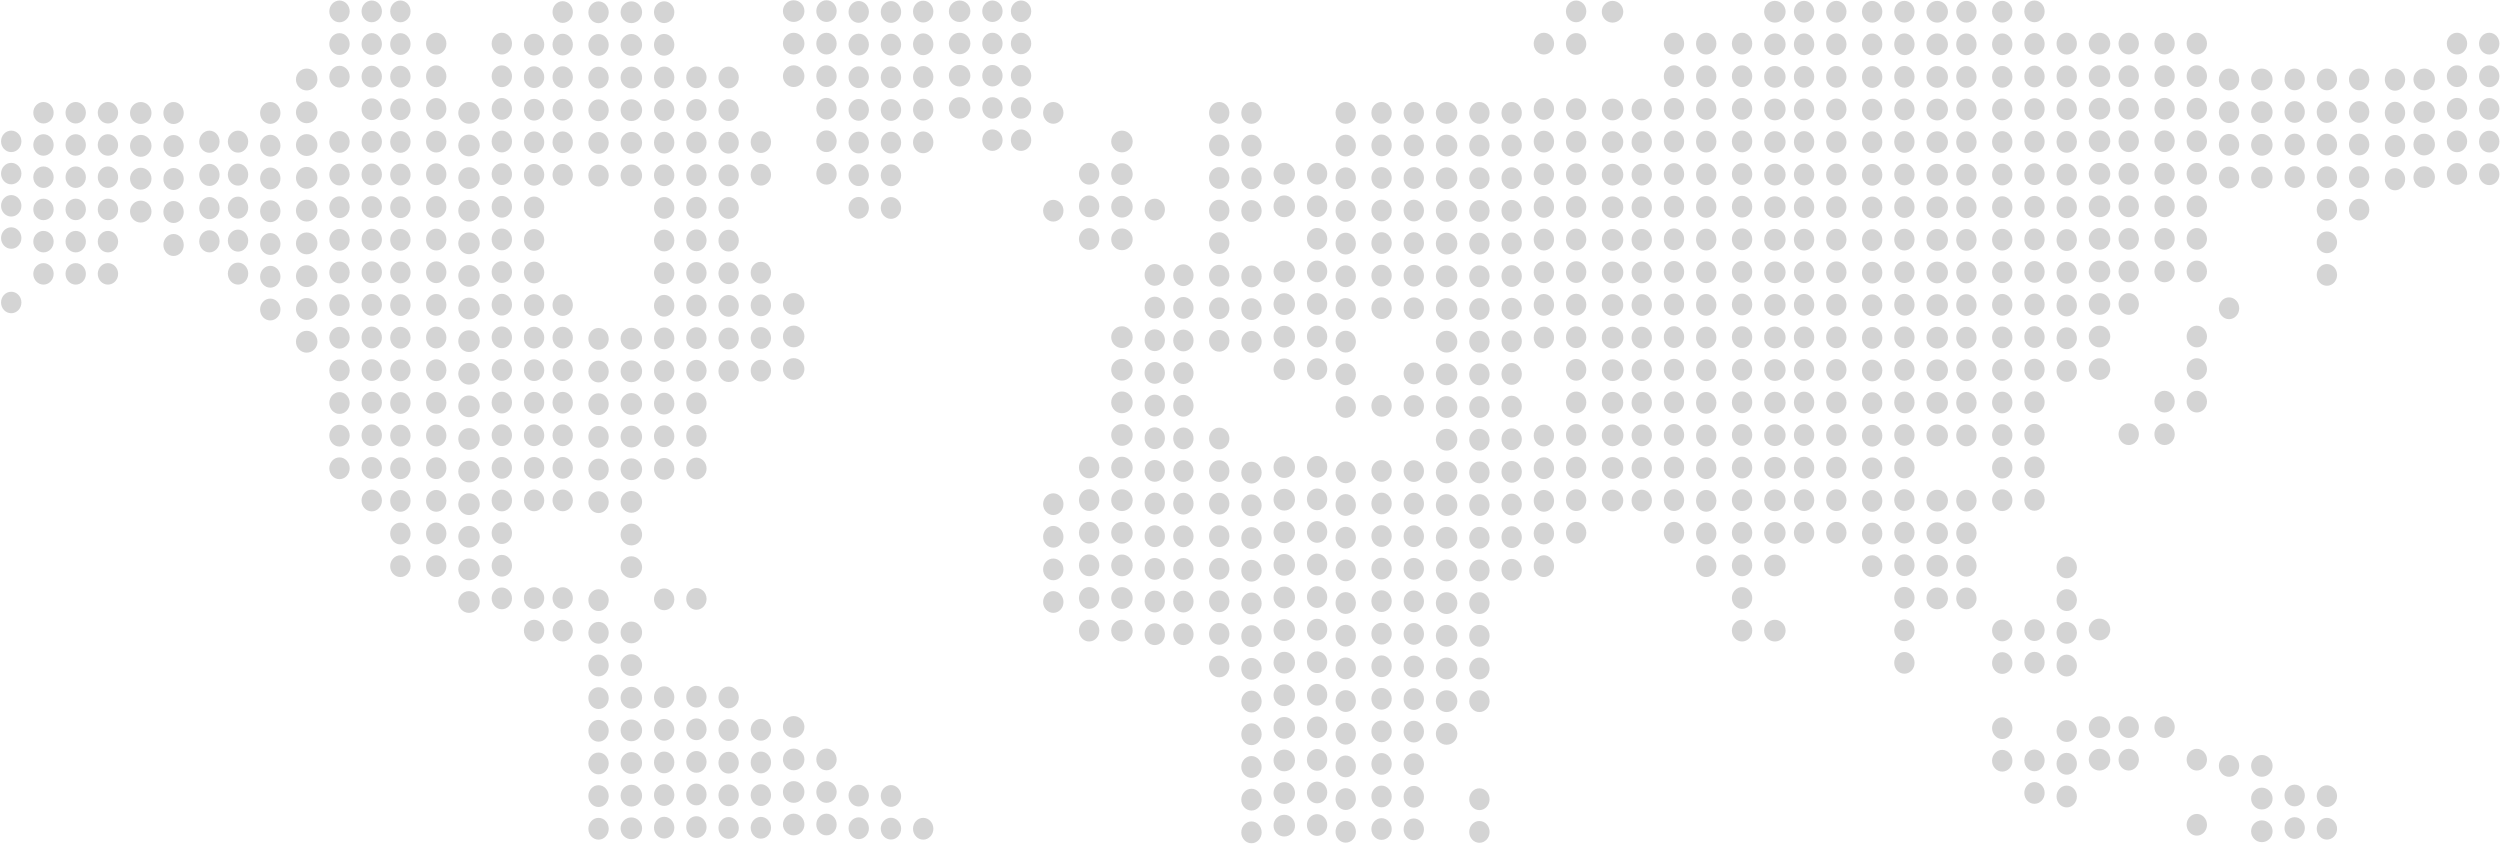 <svg width="693" height="234" viewBox="0 0 693 234" xmlns="http://www.w3.org/2000/svg"><title>World_Map_Oh_Dots</title><g transform="translate(0 -36)" fill="#777" fill-rule="evenodd" opacity=".319"><ellipse cx="3.113" cy="75.186" rx="2.821" ry="2.978"/><ellipse cx="3.113" cy="84.119" rx="2.821" ry="2.978"/><ellipse cx="3.113" cy="93.052" rx="2.821" ry="2.978"/><ellipse cx="3.113" cy="101.985" rx="2.821" ry="2.978"/><ellipse cx="3.113" cy="119.85" rx="2.821" ry="2.978"/><ellipse cx="12.05" cy="67.254" rx="2.821" ry="2.978"/><ellipse cx="12.05" cy="76.186" rx="2.821" ry="2.978"/><ellipse cx="12.05" cy="85.119" rx="2.821" ry="2.978"/><ellipse cx="12.05" cy="94.052" rx="2.821" ry="2.978"/><ellipse cx="12.05" cy="102.985" rx="2.821" ry="2.978"/><ellipse cx="12.05" cy="111.918" rx="2.821" ry="2.978"/><ellipse cx="20.986" cy="67.254" rx="2.821" ry="2.978"/><ellipse cx="20.986" cy="76.186" rx="2.821" ry="2.978"/><ellipse cx="20.986" cy="85.119" rx="2.821" ry="2.978"/><ellipse cx="20.986" cy="94.052" rx="2.821" ry="2.978"/><ellipse cx="20.986" cy="102.985" rx="2.821" ry="2.978"/><ellipse cx="20.986" cy="111.918" rx="2.821" ry="2.978"/><ellipse cx="29.922" cy="67.254" rx="2.821" ry="2.978"/><ellipse cx="29.922" cy="76.186" rx="2.821" ry="2.978"/><ellipse cx="29.922" cy="85.119" rx="2.821" ry="2.978"/><ellipse cx="29.922" cy="94.052" rx="2.821" ry="2.978"/><ellipse cx="29.922" cy="102.985" rx="2.821" ry="2.978"/><ellipse cx="29.922" cy="111.918" rx="2.821" ry="2.978"/><ellipse cx="39.017" cy="67.319" rx="2.978" ry="3.037"/><ellipse cx="39.017" cy="76.43" rx="2.978" ry="3.037"/><ellipse cx="39.017" cy="85.541" rx="2.978" ry="3.037"/><ellipse cx="39.017" cy="94.653" rx="2.978" ry="3.037"/><ellipse cx="48.111" cy="67.331" rx="2.821" ry="3.049"/><ellipse cx="48.111" cy="76.476" rx="2.821" ry="3.049"/><ellipse cx="48.111" cy="85.622" rx="2.821" ry="3.049"/><ellipse cx="48.111" cy="94.768" rx="2.821" ry="3.049"/><ellipse cx="48.111" cy="103.913" rx="2.821" ry="3.049"/><ellipse cx="58.047" cy="75.283" rx="2.821" ry="3.068"/><ellipse cx="58.047" cy="84.486" rx="2.821" ry="3.068"/><ellipse cx="58.047" cy="93.69" rx="2.821" ry="3.068"/><ellipse cx="58.047" cy="102.894" rx="2.821" ry="3.068"/><ellipse cx="65.984" cy="75.262" rx="2.821" ry="3.049"/><ellipse cx="65.984" cy="84.408" rx="2.821" ry="3.049"/><ellipse cx="65.984" cy="93.553" rx="2.821" ry="3.049"/><ellipse cx="65.984" cy="102.699" rx="2.821" ry="3.049"/><ellipse cx="65.984" cy="111.844" rx="2.821" ry="3.049"/><ellipse cx="74.92" cy="67.308" rx="2.821" ry="3.027"/><ellipse cx="74.92" cy="76.389" rx="2.821" ry="3.027"/><ellipse cx="74.92" cy="85.471" rx="2.821" ry="3.027"/><ellipse cx="74.92" cy="94.553" rx="2.821" ry="3.027"/><ellipse cx="74.92" cy="103.635" rx="2.821" ry="3.027"/><ellipse cx="74.92" cy="112.716" rx="2.821" ry="3.027"/><ellipse cx="74.92" cy="121.798" rx="2.821" ry="3.027"/><ellipse cx="85.015" cy="58.039" rx="2.978" ry="3.029"/><ellipse cx="85.015" cy="67.125" rx="2.978" ry="3.029"/><ellipse cx="85.015" cy="76.211" rx="2.978" ry="3.029"/><ellipse cx="85.015" cy="85.297" rx="2.978" ry="3.029"/><ellipse cx="85.015" cy="94.383" rx="2.978" ry="3.029"/><ellipse cx="85.015" cy="103.47" rx="2.978" ry="3.029"/><ellipse cx="85.015" cy="112.556" rx="2.978" ry="3.029"/><ellipse cx="85.015" cy="121.642" rx="2.978" ry="3.029"/><ellipse cx="85.015" cy="130.728" rx="2.978" ry="3.029"/><ellipse cx="94.109" cy="39.161" rx="2.821" ry="3.015"/><ellipse cx="94.109" cy="48.208" rx="2.821" ry="3.015"/><ellipse cx="94.109" cy="57.254" rx="2.821" ry="3.015"/><ellipse cx="94.109" cy="75.346" rx="2.821" ry="3.015"/><ellipse cx="94.109" cy="84.392" rx="2.821" ry="3.015"/><ellipse cx="94.109" cy="93.438" rx="2.821" ry="3.015"/><ellipse cx="94.109" cy="102.485" rx="2.821" ry="3.015"/><ellipse cx="94.109" cy="111.531" rx="2.821" ry="3.015"/><ellipse cx="94.109" cy="120.577" rx="2.821" ry="3.015"/><ellipse cx="94.109" cy="129.623" rx="2.821" ry="3.015"/><ellipse cx="94.109" cy="138.669" rx="2.821" ry="3.015"/><ellipse cx="94.109" cy="147.716" rx="2.821" ry="3.015"/><ellipse cx="94.109" cy="156.762" rx="2.821" ry="3.015"/><ellipse cx="94.109" cy="165.808" rx="2.821" ry="3.015"/><ellipse cx="103.045" cy="39.159" rx="2.821" ry="3.013"/><ellipse cx="103.045" cy="48.198" rx="2.821" ry="3.013"/><ellipse cx="103.045" cy="57.237" rx="2.821" ry="3.013"/><ellipse cx="103.045" cy="66.276" rx="2.821" ry="3.013"/><ellipse cx="103.045" cy="75.314" rx="2.821" ry="3.013"/><ellipse cx="103.045" cy="84.353" rx="2.821" ry="3.013"/><ellipse cx="103.045" cy="93.392" rx="2.821" ry="3.013"/><ellipse cx="103.045" cy="102.431" rx="2.821" ry="3.013"/><ellipse cx="103.045" cy="111.47" rx="2.821" ry="3.013"/><ellipse cx="103.045" cy="120.509" rx="2.821" ry="3.013"/><ellipse cx="103.045" cy="129.548" rx="2.821" ry="3.013"/><ellipse cx="103.045" cy="138.587" rx="2.821" ry="3.013"/><ellipse cx="103.045" cy="147.626" rx="2.821" ry="3.013"/><ellipse cx="103.045" cy="156.665" rx="2.821" ry="3.013"/><ellipse cx="103.045" cy="165.704" rx="2.821" ry="3.013"/><ellipse cx="103.045" cy="174.742" rx="2.821" ry="3.013"/><ellipse cx="110.981" cy="39.161" rx="2.821" ry="3.015"/><ellipse cx="110.981" cy="48.207" rx="2.821" ry="3.015"/><ellipse cx="110.981" cy="57.253" rx="2.821" ry="3.015"/><ellipse cx="110.981" cy="66.299" rx="2.821" ry="3.015"/><ellipse cx="110.981" cy="75.345" rx="2.821" ry="3.015"/><ellipse cx="110.981" cy="84.391" rx="2.821" ry="3.015"/><ellipse cx="110.981" cy="93.437" rx="2.821" ry="3.015"/><ellipse cx="110.981" cy="102.483" rx="2.821" ry="3.015"/><ellipse cx="110.981" cy="111.528" rx="2.821" ry="3.015"/><ellipse cx="110.981" cy="120.574" rx="2.821" ry="3.015"/><ellipse cx="110.981" cy="129.62" rx="2.821" ry="3.015"/><ellipse cx="110.981" cy="138.666" rx="2.821" ry="3.015"/><ellipse cx="110.981" cy="147.712" rx="2.821" ry="3.015"/><ellipse cx="110.981" cy="156.758" rx="2.821" ry="3.015"/><ellipse cx="110.981" cy="165.804" rx="2.821" ry="3.015"/><ellipse cx="110.981" cy="174.85" rx="2.821" ry="3.015"/><ellipse cx="110.981" cy="183.896" rx="2.821" ry="3.015"/><ellipse cx="110.981" cy="192.941" rx="2.821" ry="3.015"/><ellipse cx="120.918" cy="48.096" rx="2.821" ry="3.018"/><ellipse cx="120.918" cy="57.148" rx="2.821" ry="3.018"/><ellipse cx="120.918" cy="66.201" rx="2.821" ry="3.018"/><ellipse cx="120.918" cy="75.254" rx="2.821" ry="3.018"/><ellipse cx="120.918" cy="84.306" rx="2.821" ry="3.018"/><ellipse cx="120.918" cy="93.359" rx="2.821" ry="3.018"/><ellipse cx="120.918" cy="102.412" rx="2.821" ry="3.018"/><ellipse cx="120.918" cy="111.465" rx="2.821" ry="3.018"/><ellipse cx="120.918" cy="120.517" rx="2.821" ry="3.018"/><ellipse cx="120.918" cy="129.57" rx="2.821" ry="3.018"/><ellipse cx="120.918" cy="138.623" rx="2.821" ry="3.018"/><ellipse cx="120.918" cy="147.676" rx="2.821" ry="3.018"/><ellipse cx="120.918" cy="156.729" rx="2.821" ry="3.018"/><ellipse cx="120.918" cy="165.781" rx="2.821" ry="3.018"/><ellipse cx="120.918" cy="174.834" rx="2.821" ry="3.018"/><ellipse cx="120.918" cy="183.887" rx="2.821" ry="3.018"/><ellipse cx="120.918" cy="192.939" rx="2.821" ry="3.018"/><ellipse cx="130.013" cy="67.292" rx="2.978" ry="3.013"/><ellipse cx="130.013" cy="76.331" rx="2.978" ry="3.013"/><ellipse cx="130.013" cy="85.37" rx="2.978" ry="3.013"/><ellipse cx="130.013" cy="94.409" rx="2.978" ry="3.013"/><ellipse cx="130.013" cy="103.448" rx="2.978" ry="3.013"/><ellipse cx="130.013" cy="112.487" rx="2.978" ry="3.013"/><ellipse cx="130.013" cy="121.526" rx="2.978" ry="3.013"/><ellipse cx="130.013" cy="130.565" rx="2.978" ry="3.013"/><ellipse cx="130.013" cy="139.603" rx="2.978" ry="3.013"/><ellipse cx="130.013" cy="148.642" rx="2.978" ry="3.013"/><ellipse cx="130.013" cy="157.682" rx="2.978" ry="3.013"/><ellipse cx="130.013" cy="166.72" rx="2.978" ry="3.013"/><ellipse cx="130.013" cy="175.759" rx="2.978" ry="3.013"/><ellipse cx="130.013" cy="184.798" rx="2.978" ry="3.013"/><ellipse cx="130.013" cy="193.837" rx="2.978" ry="3.013"/><ellipse cx="130.013" cy="202.876" rx="2.978" ry="3.013"/><ellipse cx="139.106" cy="48.093" rx="2.821" ry="3.015"/><ellipse cx="139.106" cy="57.139" rx="2.821" ry="3.015"/><ellipse cx="139.106" cy="66.185" rx="2.821" ry="3.015"/><ellipse cx="139.106" cy="75.231" rx="2.821" ry="3.015"/><ellipse cx="139.106" cy="84.277" rx="2.821" ry="3.015"/><ellipse cx="139.106" cy="93.323" rx="2.821" ry="3.015"/><ellipse cx="139.106" cy="102.369" rx="2.821" ry="3.015"/><ellipse cx="139.106" cy="111.415" rx="2.821" ry="3.015"/><ellipse cx="139.106" cy="120.46" rx="2.821" ry="3.015"/><ellipse cx="139.106" cy="129.506" rx="2.821" ry="3.015"/><ellipse cx="139.106" cy="138.552" rx="2.821" ry="3.015"/><ellipse cx="139.106" cy="147.598" rx="2.821" ry="3.015"/><ellipse cx="139.106" cy="156.644" rx="2.821" ry="3.015"/><ellipse cx="139.106" cy="165.69" rx="2.821" ry="3.015"/><ellipse cx="139.106" cy="174.736" rx="2.821" ry="3.015"/><ellipse cx="139.106" cy="183.782" rx="2.821" ry="3.015"/><ellipse cx="139.106" cy="192.828" rx="2.821" ry="3.015"/><ellipse cx="139.106" cy="201.874" rx="2.821" ry="3.015"/><ellipse cx="148.043" cy="48.365" rx="2.821" ry="3.008"/><ellipse cx="148.043" cy="57.389" rx="2.821" ry="3.008"/><ellipse cx="148.043" cy="66.414" rx="2.821" ry="3.008"/><ellipse cx="148.043" cy="75.439" rx="2.821" ry="3.008"/><ellipse cx="148.043" cy="84.464" rx="2.821" ry="3.008"/><ellipse cx="148.043" cy="93.489" rx="2.821" ry="3.008"/><ellipse cx="148.043" cy="102.514" rx="2.821" ry="3.008"/><ellipse cx="148.043" cy="111.539" rx="2.821" ry="3.008"/><ellipse cx="148.043" cy="120.564" rx="2.821" ry="3.008"/><ellipse cx="148.043" cy="129.589" rx="2.821" ry="3.008"/><ellipse cx="148.043" cy="138.613" rx="2.821" ry="3.008"/><ellipse cx="148.043" cy="147.639" rx="2.821" ry="3.008"/><ellipse cx="148.043" cy="156.664" rx="2.821" ry="3.008"/><ellipse cx="148.043" cy="165.688" rx="2.821" ry="3.008"/><ellipse cx="148.043" cy="174.713" rx="2.821" ry="3.008"/><ellipse cx="148.043" cy="201.788" rx="2.821" ry="3.008"/><ellipse cx="148.043" cy="210.813" rx="2.821" ry="3.008"/><ellipse cx="155.979" cy="39.339" rx="2.821" ry="3.008"/><ellipse cx="155.979" cy="48.365" rx="2.821" ry="3.008"/><ellipse cx="155.979" cy="57.389" rx="2.821" ry="3.008"/><ellipse cx="155.979" cy="66.414" rx="2.821" ry="3.008"/><ellipse cx="155.979" cy="75.439" rx="2.821" ry="3.008"/><ellipse cx="155.979" cy="84.464" rx="2.821" ry="3.008"/><ellipse cx="155.979" cy="120.564" rx="2.821" ry="3.008"/><ellipse cx="155.979" cy="129.589" rx="2.821" ry="3.008"/><ellipse cx="155.979" cy="138.613" rx="2.821" ry="3.008"/><ellipse cx="155.979" cy="147.639" rx="2.821" ry="3.008"/><ellipse cx="155.979" cy="156.664" rx="2.821" ry="3.008"/><ellipse cx="155.979" cy="165.688" rx="2.821" ry="3.008"/><ellipse cx="155.979" cy="174.713" rx="2.821" ry="3.008"/><ellipse cx="155.979" cy="201.788" rx="2.821" ry="3.008"/><ellipse cx="155.979" cy="210.813" rx="2.821" ry="3.008"/><ellipse cx="165.915" cy="39.406" rx="2.821" ry="3.018"/><ellipse cx="165.915" cy="48.459" rx="2.821" ry="3.018"/><ellipse cx="165.915" cy="57.512" rx="2.821" ry="3.018"/><ellipse cx="165.915" cy="66.565" rx="2.821" ry="3.018"/><ellipse cx="165.915" cy="75.618" rx="2.821" ry="3.018"/><ellipse cx="165.915" cy="84.671" rx="2.821" ry="3.018"/><ellipse cx="165.915" cy="129.937" rx="2.821" ry="3.018"/><ellipse cx="165.915" cy="138.989" rx="2.821" ry="3.018"/><ellipse cx="165.915" cy="148.043" rx="2.821" ry="3.018"/><ellipse cx="165.915" cy="157.096" rx="2.821" ry="3.018"/><ellipse cx="165.915" cy="166.149" rx="2.821" ry="3.018"/><ellipse cx="165.915" cy="175.202" rx="2.821" ry="3.018"/><ellipse cx="165.915" cy="202.361" rx="2.821" ry="3.018"/><ellipse cx="165.915" cy="211.414" rx="2.821" ry="3.018"/><ellipse cx="165.915" cy="220.467" rx="2.821" ry="3.018"/><ellipse cx="165.915" cy="229.52" rx="2.821" ry="3.018"/><ellipse cx="165.915" cy="238.573" rx="2.821" ry="3.018"/><ellipse cx="165.915" cy="247.626" rx="2.821" ry="3.018"/><ellipse cx="165.915" cy="256.679" rx="2.821" ry="3.018"/><ellipse cx="165.915" cy="265.732" rx="2.821" ry="3.018"/><ellipse cx="175.01" cy="39.395" rx="2.978" ry="3.016"/><ellipse cx="175.01" cy="48.444" rx="2.978" ry="3.016"/><ellipse cx="175.01" cy="57.492" rx="2.978" ry="3.016"/><ellipse cx="175.01" cy="66.54" rx="2.978" ry="3.016"/><ellipse cx="175.01" cy="75.589" rx="2.978" ry="3.016"/><ellipse cx="175.01" cy="84.637" rx="2.978" ry="3.016"/><ellipse cx="175.01" cy="129.879" rx="2.978" ry="3.016"/><ellipse cx="175.01" cy="138.928" rx="2.978" ry="3.016"/><ellipse cx="175.01" cy="147.976" rx="2.978" ry="3.016"/><ellipse cx="175.01" cy="157.025" rx="2.978" ry="3.016"/><ellipse cx="175.01" cy="166.073" rx="2.978" ry="3.016"/><ellipse cx="175.01" cy="175.121" rx="2.978" ry="3.016"/><ellipse cx="175.01" cy="184.17" rx="2.978" ry="3.016"/><ellipse cx="175.01" cy="193.218" rx="2.978" ry="3.016"/><ellipse cx="175.01" cy="211.315" rx="2.978" ry="3.016"/><ellipse cx="175.01" cy="220.364" rx="2.978" ry="3.016"/><ellipse cx="175.01" cy="229.412" rx="2.978" ry="3.016"/><ellipse cx="175.01" cy="238.461" rx="2.978" ry="3.016"/><ellipse cx="175.01" cy="247.509" rx="2.978" ry="3.016"/><ellipse cx="175.01" cy="256.557" rx="2.978" ry="3.016"/><ellipse cx="175.01" cy="265.606" rx="2.978" ry="3.016"/><ellipse cx="184.104" cy="39.38" rx="2.821" ry="3.014"/><ellipse cx="184.104" cy="48.422" rx="2.821" ry="3.014"/><ellipse cx="184.104" cy="57.464" rx="2.821" ry="3.014"/><ellipse cx="184.104" cy="66.506" rx="2.821" ry="3.014"/><ellipse cx="184.104" cy="75.548" rx="2.821" ry="3.014"/><ellipse cx="184.104" cy="84.589" rx="2.821" ry="3.014"/><ellipse cx="184.104" cy="93.632" rx="2.821" ry="3.014"/><ellipse cx="184.104" cy="102.674" rx="2.821" ry="3.014"/><ellipse cx="184.104" cy="111.716" rx="2.821" ry="3.014"/><ellipse cx="184.104" cy="120.757" rx="2.821" ry="3.014"/><ellipse cx="184.104" cy="129.799" rx="2.821" ry="3.014"/><ellipse cx="184.104" cy="138.841" rx="2.821" ry="3.014"/><ellipse cx="184.104" cy="147.883" rx="2.821" ry="3.014"/><ellipse cx="184.104" cy="156.926" rx="2.821" ry="3.014"/><ellipse cx="184.104" cy="165.967" rx="2.821" ry="3.014"/><ellipse cx="184.104" cy="202.135" rx="2.821" ry="3.014"/><ellipse cx="184.104" cy="229.261" rx="2.821" ry="3.014"/><ellipse cx="184.104" cy="238.303" rx="2.821" ry="3.014"/><ellipse cx="184.104" cy="247.345" rx="2.821" ry="3.014"/><ellipse cx="184.104" cy="256.387" rx="2.821" ry="3.014"/><ellipse cx="184.104" cy="265.429" rx="2.821" ry="3.014"/><ellipse cx="193.04" cy="57.438" rx="2.821" ry="3.012"/><ellipse cx="193.04" cy="66.474" rx="2.821" ry="3.012"/><ellipse cx="193.04" cy="75.51" rx="2.821" ry="3.012"/><ellipse cx="193.04" cy="84.546" rx="2.821" ry="3.012"/><ellipse cx="193.04" cy="93.582" rx="2.821" ry="3.012"/><ellipse cx="193.04" cy="102.619" rx="2.821" ry="3.012"/><ellipse cx="193.04" cy="111.655" rx="2.821" ry="3.012"/><ellipse cx="193.04" cy="120.691" rx="2.821" ry="3.012"/><ellipse cx="193.04" cy="129.727" rx="2.821" ry="3.012"/><ellipse cx="193.04" cy="138.763" rx="2.821" ry="3.012"/><ellipse cx="193.04" cy="147.799" rx="2.821" ry="3.012"/><ellipse cx="193.04" cy="156.835" rx="2.821" ry="3.012"/><ellipse cx="193.04" cy="165.871" rx="2.821" ry="3.012"/><ellipse cx="193.04" cy="202.016" rx="2.821" ry="3.012"/><ellipse cx="193.04" cy="229.124" rx="2.821" ry="3.012"/><ellipse cx="193.04" cy="238.16" rx="2.821" ry="3.012"/><ellipse cx="193.04" cy="247.196" rx="2.821" ry="3.012"/><ellipse cx="193.04" cy="256.232" rx="2.821" ry="3.012"/><ellipse cx="193.04" cy="265.268" rx="2.821" ry="3.012"/><ellipse cx="201.977" cy="57.476" rx="2.821" ry="3.015"/><ellipse cx="201.977" cy="66.521" rx="2.821" ry="3.015"/><ellipse cx="201.977" cy="75.566" rx="2.821" ry="3.015"/><ellipse cx="201.977" cy="84.611" rx="2.821" ry="3.015"/><ellipse cx="201.977" cy="93.656" rx="2.821" ry="3.015"/><ellipse cx="201.977" cy="102.701" rx="2.821" ry="3.015"/><ellipse cx="201.977" cy="111.745" rx="2.821" ry="3.015"/><ellipse cx="201.977" cy="120.79" rx="2.821" ry="3.015"/><ellipse cx="201.977" cy="129.835" rx="2.821" ry="3.015"/><ellipse cx="201.977" cy="138.88" rx="2.821" ry="3.015"/><ellipse cx="201.977" cy="229.328" rx="2.821" ry="3.015"/><ellipse cx="201.977" cy="238.373" rx="2.821" ry="3.015"/><ellipse cx="201.977" cy="247.418" rx="2.821" ry="3.015"/><ellipse cx="201.977" cy="256.463" rx="2.821" ry="3.015"/><ellipse cx="201.977" cy="265.507" rx="2.821" ry="3.015"/><ellipse cx="210.913" cy="75.386" rx="2.821" ry="3.017"/><ellipse cx="210.913" cy="84.437" rx="2.821" ry="3.017"/><ellipse cx="210.913" cy="111.59" rx="2.821" ry="3.017"/><ellipse cx="210.913" cy="120.641" rx="2.821" ry="3.017"/><ellipse cx="210.913" cy="129.692" rx="2.821" ry="3.017"/><ellipse cx="210.913" cy="138.743" rx="2.821" ry="3.017"/><ellipse cx="210.913" cy="238.304" rx="2.821" ry="3.017"/><ellipse cx="210.913" cy="247.354" rx="2.821" ry="3.017"/><ellipse cx="210.913" cy="256.406" rx="2.821" ry="3.017"/><ellipse cx="210.913" cy="265.456" rx="2.821" ry="3.017"/><ellipse cx="220.008" cy="39.077" rx="2.978" ry="3.006"/><ellipse cx="220.008" cy="48.096" rx="2.978" ry="3.006"/><ellipse cx="220.008" cy="57.115" rx="2.978" ry="3.006"/><ellipse cx="220.008" cy="120.25" rx="2.978" ry="3.006"/><ellipse cx="220.008" cy="129.269" rx="2.978" ry="3.006"/><ellipse cx="220.008" cy="138.289" rx="2.978" ry="3.006"/><ellipse cx="220.008" cy="237.501" rx="2.978" ry="3.006"/><ellipse cx="220.008" cy="246.52" rx="2.978" ry="3.006"/><ellipse cx="220.008" cy="255.539" rx="2.978" ry="3.006"/><ellipse cx="220.008" cy="264.558" rx="2.978" ry="3.006"/><ellipse cx="229.101" cy="39.077" rx="2.821" ry="3.006"/><ellipse cx="229.101" cy="48.096" rx="2.821" ry="3.006"/><ellipse cx="229.101" cy="57.115" rx="2.821" ry="3.006"/><ellipse cx="229.101" cy="66.135" rx="2.821" ry="3.006"/><ellipse cx="229.101" cy="75.154" rx="2.821" ry="3.006"/><ellipse cx="229.101" cy="84.173" rx="2.821" ry="3.006"/><ellipse cx="229.101" cy="246.52" rx="2.821" ry="3.006"/><ellipse cx="229.101" cy="255.539" rx="2.821" ry="3.006"/><ellipse cx="229.101" cy="264.558" rx="2.821" ry="3.006"/><ellipse cx="238.038" cy="39.304" rx="2.821" ry="3.017"/><ellipse cx="238.038" cy="48.356" rx="2.821" ry="3.017"/><ellipse cx="238.038" cy="57.407" rx="2.821" ry="3.017"/><ellipse cx="238.038" cy="66.459" rx="2.821" ry="3.017"/><ellipse cx="238.038" cy="75.51" rx="2.821" ry="3.017"/><ellipse cx="238.038" cy="84.561" rx="2.821" ry="3.017"/><ellipse cx="238.038" cy="93.613" rx="2.821" ry="3.017"/><ellipse cx="238.038" cy="256.541" rx="2.821" ry="3.017"/><ellipse cx="238.038" cy="265.592" rx="2.821" ry="3.017"/><ellipse cx="246.974" cy="39.32" rx="2.821" ry="3.018"/><ellipse cx="246.974" cy="48.375" rx="2.821" ry="3.018"/><ellipse cx="246.974" cy="57.43" rx="2.821" ry="3.018"/><ellipse cx="246.974" cy="66.485" rx="2.821" ry="3.018"/><ellipse cx="246.974" cy="75.54" rx="2.821" ry="3.018"/><ellipse cx="246.974" cy="84.596" rx="2.821" ry="3.018"/><ellipse cx="246.974" cy="93.651" rx="2.821" ry="3.018"/><ellipse cx="246.974" cy="256.645" rx="2.821" ry="3.018"/><ellipse cx="246.974" cy="265.7" rx="2.821" ry="3.018"/><ellipse cx="255.911" cy="39.214" rx="2.821" ry="3.02"/><ellipse cx="255.911" cy="48.275" rx="2.821" ry="3.02"/><ellipse cx="255.911" cy="57.336" rx="2.821" ry="3.02"/><ellipse cx="255.911" cy="66.396" rx="2.821" ry="3.02"/><ellipse cx="255.911" cy="75.457" rx="2.821" ry="3.02"/><ellipse cx="255.911" cy="265.73" rx="2.821" ry="3.02"/><circle cx="266.005" cy="39.122" r="2.978"/><circle cx="266.005" cy="48.055" r="2.978"/><circle cx="266.005" cy="56.987" r="2.978"/><circle cx="266.005" cy="65.92" r="2.978"/><ellipse cx="275.099" cy="39.122" rx="2.821" ry="2.978"/><ellipse cx="275.099" cy="48.055" rx="2.821" ry="2.978"/><ellipse cx="275.099" cy="56.987" rx="2.821" ry="2.978"/><ellipse cx="275.099" cy="65.92" rx="2.821" ry="2.978"/><ellipse cx="275.099" cy="74.853" rx="2.821" ry="2.978"/><ellipse cx="283.035" cy="39.122" rx="2.821" ry="2.978"/><ellipse cx="283.035" cy="48.055" rx="2.821" ry="2.978"/><ellipse cx="283.035" cy="56.987" rx="2.821" ry="2.978"/><ellipse cx="283.035" cy="65.92" rx="2.821" ry="2.978"/><ellipse cx="283.035" cy="74.853" rx="2.821" ry="2.978"/><ellipse cx="291.972" cy="67.292" rx="2.821" ry="3.013"/><ellipse cx="291.972" cy="94.409" rx="2.821" ry="3.013"/><ellipse cx="291.972" cy="175.759" rx="2.821" ry="3.013"/><ellipse cx="291.972" cy="184.798" rx="2.821" ry="3.013"/><ellipse cx="291.972" cy="193.837" rx="2.821" ry="3.013"/><ellipse cx="291.972" cy="202.876" rx="2.821" ry="3.013"/><ellipse cx="301.908" cy="84.159" rx="2.821" ry="3.015"/><ellipse cx="301.908" cy="93.205" rx="2.821" ry="3.015"/><ellipse cx="301.908" cy="102.251" rx="2.821" ry="3.015"/><ellipse cx="301.908" cy="165.574" rx="2.821" ry="3.015"/><ellipse cx="301.908" cy="174.621" rx="2.821" ry="3.015"/><ellipse cx="301.908" cy="183.667" rx="2.821" ry="3.015"/><ellipse cx="301.908" cy="192.713" rx="2.821" ry="3.015"/><ellipse cx="301.908" cy="201.759" rx="2.821" ry="3.015"/><ellipse cx="301.908" cy="210.805" rx="2.821" ry="3.015"/><ellipse cx="311.003" cy="75.224" rx="2.978" ry="3.013"/><ellipse cx="311.003" cy="84.263" rx="2.978" ry="3.013"/><ellipse cx="311.003" cy="93.302" rx="2.978" ry="3.013"/><ellipse cx="311.003" cy="102.341" rx="2.978" ry="3.013"/><ellipse cx="311.003" cy="129.458" rx="2.978" ry="3.013"/><ellipse cx="311.003" cy="138.496" rx="2.978" ry="3.013"/><ellipse cx="311.003" cy="147.536" rx="2.978" ry="3.013"/><ellipse cx="311.003" cy="156.575" rx="2.978" ry="3.013"/><ellipse cx="311.003" cy="165.613" rx="2.978" ry="3.013"/><ellipse cx="311.003" cy="174.652" rx="2.978" ry="3.013"/><ellipse cx="311.003" cy="183.691" rx="2.978" ry="3.013"/><ellipse cx="311.003" cy="192.73" rx="2.978" ry="3.013"/><ellipse cx="311.003" cy="201.769" rx="2.978" ry="3.013"/><ellipse cx="311.003" cy="210.808" rx="2.978" ry="3.013"/><ellipse cx="320.097" cy="94.094" rx="2.821" ry="3.018"/><ellipse cx="320.097" cy="112.203" rx="2.821" ry="3.018"/><ellipse cx="320.097" cy="121.257" rx="2.821" ry="3.018"/><ellipse cx="320.097" cy="130.312" rx="2.821" ry="3.018"/><ellipse cx="320.097" cy="139.366" rx="2.821" ry="3.018"/><ellipse cx="320.097" cy="148.421" rx="2.821" ry="3.018"/><ellipse cx="320.097" cy="157.475" rx="2.821" ry="3.018"/><ellipse cx="320.097" cy="166.53" rx="2.821" ry="3.018"/><ellipse cx="320.097" cy="175.584" rx="2.821" ry="3.018"/><ellipse cx="320.097" cy="184.639" rx="2.821" ry="3.018"/><ellipse cx="320.097" cy="193.693" rx="2.821" ry="3.018"/><ellipse cx="320.097" cy="202.748" rx="2.821" ry="3.018"/><ellipse cx="320.097" cy="211.802" rx="2.821" ry="3.018"/><ellipse cx="328.033" cy="112.292" rx="2.821" ry="3.016"/><ellipse cx="328.033" cy="121.339" rx="2.821" ry="3.016"/><ellipse cx="328.033" cy="130.386" rx="2.821" ry="3.016"/><ellipse cx="328.033" cy="139.432" rx="2.821" ry="3.016"/><ellipse cx="328.033" cy="148.479" rx="2.821" ry="3.016"/><ellipse cx="328.033" cy="157.526" rx="2.821" ry="3.016"/><ellipse cx="328.033" cy="166.572" rx="2.821" ry="3.016"/><ellipse cx="328.033" cy="175.619" rx="2.821" ry="3.016"/><ellipse cx="328.033" cy="184.665" rx="2.821" ry="3.016"/><ellipse cx="328.033" cy="193.712" rx="2.821" ry="3.016"/><ellipse cx="328.033" cy="202.759" rx="2.821" ry="3.016"/><ellipse cx="328.033" cy="211.805" rx="2.821" ry="3.016"/><ellipse cx="337.969" cy="67.288" rx="2.821" ry="3.009"/><ellipse cx="337.969" cy="76.315" rx="2.821" ry="3.009"/><ellipse cx="337.969" cy="85.341" rx="2.821" ry="3.009"/><ellipse cx="337.969" cy="94.368" rx="2.821" ry="3.009"/><ellipse cx="337.969" cy="103.395" rx="2.821" ry="3.009"/><ellipse cx="337.969" cy="112.422" rx="2.821" ry="3.009"/><ellipse cx="337.969" cy="121.449" rx="2.821" ry="3.009"/><ellipse cx="337.969" cy="130.476" rx="2.821" ry="3.009"/><ellipse cx="337.969" cy="157.557" rx="2.821" ry="3.009"/><ellipse cx="337.969" cy="166.583" rx="2.821" ry="3.009"/><ellipse cx="337.969" cy="175.61" rx="2.821" ry="3.009"/><ellipse cx="337.969" cy="184.637" rx="2.821" ry="3.009"/><ellipse cx="337.969" cy="193.664" rx="2.821" ry="3.009"/><ellipse cx="337.969" cy="202.691" rx="2.821" ry="3.009"/><ellipse cx="337.969" cy="211.717" rx="2.821" ry="3.009"/><ellipse cx="337.969" cy="220.744" rx="2.821" ry="3.009"/><ellipse cx="346.906" cy="67.302" rx="2.821" ry="3.022"/><ellipse cx="346.906" cy="76.366" rx="2.821" ry="3.022"/><ellipse cx="346.906" cy="85.431" rx="2.821" ry="3.022"/><ellipse cx="346.906" cy="94.496" rx="2.821" ry="3.022"/><ellipse cx="346.906" cy="112.626" rx="2.821" ry="3.022"/><ellipse cx="346.906" cy="121.69" rx="2.821" ry="3.022"/><ellipse cx="346.906" cy="130.756" rx="2.821" ry="3.022"/><ellipse cx="346.906" cy="167.015" rx="2.821" ry="3.022"/><ellipse cx="346.906" cy="176.08" rx="2.821" ry="3.022"/><ellipse cx="346.906" cy="185.145" rx="2.821" ry="3.022"/><ellipse cx="346.906" cy="194.209" rx="2.821" ry="3.022"/><ellipse cx="346.906" cy="203.274" rx="2.821" ry="3.022"/><ellipse cx="346.906" cy="212.339" rx="2.821" ry="3.022"/><ellipse cx="346.906" cy="221.404" rx="2.821" ry="3.022"/><ellipse cx="346.906" cy="230.469" rx="2.821" ry="3.022"/><ellipse cx="346.906" cy="239.534" rx="2.821" ry="3.022"/><ellipse cx="346.906" cy="248.598" rx="2.821" ry="3.022"/><ellipse cx="346.906" cy="257.663" rx="2.821" ry="3.022"/><ellipse cx="346.906" cy="266.728" rx="2.821" ry="3.022"/><ellipse cx="356" cy="84.155" rx="2.978" ry="3.012"/><ellipse cx="356" cy="93.191" rx="2.978" ry="3.012"/><ellipse cx="356" cy="111.262" rx="2.978" ry="3.012"/><ellipse cx="356" cy="120.298" rx="2.978" ry="3.012"/><ellipse cx="356" cy="129.333" rx="2.978" ry="3.012"/><ellipse cx="356" cy="138.369" rx="2.978" ry="3.012"/><ellipse cx="356" cy="165.476" rx="2.978" ry="3.012"/><ellipse cx="356" cy="174.512" rx="2.978" ry="3.012"/><ellipse cx="356" cy="183.548" rx="2.978" ry="3.012"/><ellipse cx="356" cy="192.583" rx="2.978" ry="3.012"/><ellipse cx="356" cy="201.619" rx="2.978" ry="3.012"/><ellipse cx="356" cy="210.654" rx="2.978" ry="3.012"/><ellipse cx="356" cy="219.69" rx="2.978" ry="3.012"/><ellipse cx="356" cy="228.726" rx="2.978" ry="3.012"/><ellipse cx="356" cy="237.762" rx="2.978" ry="3.012"/><ellipse cx="356" cy="246.797" rx="2.978" ry="3.012"/><ellipse cx="356" cy="255.833" rx="2.978" ry="3.012"/><ellipse cx="356" cy="264.868" rx="2.978" ry="3.012"/><ellipse cx="365.094" cy="84.152" rx="2.821" ry="3.009"/><ellipse cx="365.094" cy="93.179" rx="2.821" ry="3.009"/><ellipse cx="365.094" cy="102.207" rx="2.821" ry="3.009"/><ellipse cx="365.094" cy="111.234" rx="2.821" ry="3.009"/><ellipse cx="365.094" cy="120.261" rx="2.821" ry="3.009"/><ellipse cx="365.094" cy="129.289" rx="2.821" ry="3.009"/><ellipse cx="365.094" cy="138.316" rx="2.821" ry="3.009"/><ellipse cx="365.094" cy="165.398" rx="2.821" ry="3.009"/><ellipse cx="365.094" cy="174.425" rx="2.821" ry="3.009"/><ellipse cx="365.094" cy="183.452" rx="2.821" ry="3.009"/><ellipse cx="365.094" cy="192.479" rx="2.821" ry="3.009"/><ellipse cx="365.094" cy="201.507" rx="2.821" ry="3.009"/><ellipse cx="365.094" cy="210.534" rx="2.821" ry="3.009"/><ellipse cx="365.094" cy="219.561" rx="2.821" ry="3.009"/><ellipse cx="365.094" cy="228.589" rx="2.821" ry="3.009"/><ellipse cx="365.094" cy="237.616" rx="2.821" ry="3.009"/><ellipse cx="365.094" cy="246.643" rx="2.821" ry="3.009"/><ellipse cx="365.094" cy="255.671" rx="2.821" ry="3.009"/><ellipse cx="365.094" cy="264.698" rx="2.821" ry="3.009"/><ellipse cx="373.031" cy="67.299" rx="2.821" ry="3.019"/><ellipse cx="373.031" cy="76.357" rx="2.821" ry="3.019"/><ellipse cx="373.031" cy="85.414" rx="2.821" ry="3.019"/><ellipse cx="373.031" cy="94.472" rx="2.821" ry="3.019"/><ellipse cx="373.031" cy="103.529" rx="2.821" ry="3.019"/><ellipse cx="373.031" cy="112.587" rx="2.821" ry="3.019"/><ellipse cx="373.031" cy="121.644" rx="2.821" ry="3.019"/><ellipse cx="373.031" cy="130.702" rx="2.821" ry="3.019"/><ellipse cx="373.031" cy="139.76" rx="2.821" ry="3.019"/><ellipse cx="373.031" cy="148.817" rx="2.821" ry="3.019"/><ellipse cx="373.031" cy="166.932" rx="2.821" ry="3.019"/><ellipse cx="373.031" cy="175.99" rx="2.821" ry="3.019"/><ellipse cx="373.031" cy="185.048" rx="2.821" ry="3.019"/><ellipse cx="373.031" cy="194.105" rx="2.821" ry="3.019"/><ellipse cx="373.031" cy="203.163" rx="2.821" ry="3.019"/><ellipse cx="373.031" cy="212.22" rx="2.821" ry="3.019"/><ellipse cx="373.031" cy="221.278" rx="2.821" ry="3.019"/><ellipse cx="373.031" cy="230.336" rx="2.821" ry="3.019"/><ellipse cx="373.031" cy="239.393" rx="2.821" ry="3.019"/><ellipse cx="373.031" cy="248.451" rx="2.821" ry="3.019"/><ellipse cx="373.031" cy="257.508" rx="2.821" ry="3.019"/><ellipse cx="373.031" cy="266.566" rx="2.821" ry="3.019"/><ellipse cx="382.967" cy="67.287" rx="2.821" ry="3.008"/><ellipse cx="382.967" cy="76.31" rx="2.821" ry="3.008"/><ellipse cx="382.967" cy="85.334" rx="2.821" ry="3.008"/><ellipse cx="382.967" cy="94.357" rx="2.821" ry="3.008"/><ellipse cx="382.967" cy="103.381" rx="2.821" ry="3.008"/><ellipse cx="382.967" cy="112.404" rx="2.821" ry="3.008"/><ellipse cx="382.967" cy="121.428" rx="2.821" ry="3.008"/><ellipse cx="382.967" cy="148.499" rx="2.821" ry="3.008"/><ellipse cx="382.967" cy="166.546" rx="2.821" ry="3.008"/><ellipse cx="382.967" cy="175.569" rx="2.821" ry="3.008"/><ellipse cx="382.967" cy="184.593" rx="2.821" ry="3.008"/><ellipse cx="382.967" cy="193.617" rx="2.821" ry="3.008"/><ellipse cx="382.967" cy="202.64" rx="2.821" ry="3.008"/><ellipse cx="382.967" cy="211.664" rx="2.821" ry="3.008"/><ellipse cx="382.967" cy="220.688" rx="2.821" ry="3.008"/><ellipse cx="382.967" cy="229.711" rx="2.821" ry="3.008"/><ellipse cx="382.967" cy="238.735" rx="2.821" ry="3.008"/><ellipse cx="382.967" cy="247.758" rx="2.821" ry="3.008"/><ellipse cx="382.967" cy="256.782" rx="2.821" ry="3.008"/><ellipse cx="382.967" cy="265.805" rx="2.821" ry="3.008"/><ellipse cx="391.903" cy="67.288" rx="2.821" ry="3.009"/><ellipse cx="391.903" cy="76.315" rx="2.821" ry="3.009"/><ellipse cx="391.903" cy="85.342" rx="2.821" ry="3.009"/><ellipse cx="391.903" cy="94.37" rx="2.821" ry="3.009"/><ellipse cx="391.903" cy="103.397" rx="2.821" ry="3.009"/><ellipse cx="391.903" cy="112.424" rx="2.821" ry="3.009"/><ellipse cx="391.903" cy="121.451" rx="2.821" ry="3.009"/><ellipse cx="391.903" cy="139.506" rx="2.821" ry="3.009"/><ellipse cx="391.903" cy="148.534" rx="2.821" ry="3.009"/><ellipse cx="391.903" cy="166.588" rx="2.821" ry="3.009"/><ellipse cx="391.903" cy="175.615" rx="2.821" ry="3.009"/><ellipse cx="391.903" cy="184.643" rx="2.821" ry="3.009"/><ellipse cx="391.903" cy="193.67" rx="2.821" ry="3.009"/><ellipse cx="391.903" cy="202.697" rx="2.821" ry="3.009"/><ellipse cx="391.903" cy="211.724" rx="2.821" ry="3.009"/><ellipse cx="391.903" cy="220.752" rx="2.821" ry="3.009"/><ellipse cx="391.903" cy="229.779" rx="2.821" ry="3.009"/><ellipse cx="391.903" cy="238.806" rx="2.821" ry="3.009"/><ellipse cx="391.903" cy="247.834" rx="2.821" ry="3.009"/><ellipse cx="391.903" cy="256.861" rx="2.821" ry="3.009"/><ellipse cx="391.903" cy="265.888" rx="2.821" ry="3.009"/><ellipse cx="400.998" cy="67.3" rx="2.978" ry="3.02"/><ellipse cx="400.998" cy="76.359" rx="2.978" ry="3.02"/><ellipse cx="400.998" cy="85.418" rx="2.978" ry="3.02"/><ellipse cx="400.998" cy="94.477" rx="2.978" ry="3.02"/><ellipse cx="400.998" cy="103.537" rx="2.978" ry="3.02"/><ellipse cx="400.998" cy="112.596" rx="2.978" ry="3.02"/><ellipse cx="400.998" cy="121.655" rx="2.978" ry="3.02"/><ellipse cx="400.998" cy="130.714" rx="2.978" ry="3.02"/><ellipse cx="400.998" cy="139.773" rx="2.978" ry="3.02"/><ellipse cx="400.998" cy="148.833" rx="2.978" ry="3.02"/><ellipse cx="400.998" cy="157.892" rx="2.978" ry="3.02"/><ellipse cx="400.998" cy="166.951" rx="2.978" ry="3.02"/><ellipse cx="400.998" cy="176.01" rx="2.978" ry="3.02"/><ellipse cx="400.998" cy="185.07" rx="2.978" ry="3.02"/><ellipse cx="400.998" cy="194.129" rx="2.978" ry="3.02"/><ellipse cx="400.998" cy="203.188" rx="2.978" ry="3.02"/><ellipse cx="400.998" cy="212.247" rx="2.978" ry="3.02"/><ellipse cx="400.998" cy="221.307" rx="2.978" ry="3.02"/><ellipse cx="400.998" cy="230.366" rx="2.978" ry="3.02"/><ellipse cx="400.998" cy="239.425" rx="2.978" ry="3.02"/><ellipse cx="410.092" cy="67.3" rx="2.821" ry="3.02"/><ellipse cx="410.092" cy="76.359" rx="2.821" ry="3.02"/><ellipse cx="410.092" cy="85.418" rx="2.821" ry="3.02"/><ellipse cx="410.092" cy="94.477" rx="2.821" ry="3.02"/><ellipse cx="410.092" cy="103.537" rx="2.821" ry="3.02"/><ellipse cx="410.092" cy="112.596" rx="2.821" ry="3.02"/><ellipse cx="410.092" cy="121.655" rx="2.821" ry="3.02"/><ellipse cx="410.092" cy="130.714" rx="2.821" ry="3.02"/><ellipse cx="410.092" cy="139.773" rx="2.821" ry="3.02"/><ellipse cx="410.092" cy="148.833" rx="2.821" ry="3.02"/><ellipse cx="410.092" cy="157.892" rx="2.821" ry="3.02"/><ellipse cx="410.092" cy="166.951" rx="2.821" ry="3.02"/><ellipse cx="410.092" cy="176.01" rx="2.821" ry="3.02"/><ellipse cx="410.092" cy="185.07" rx="2.821" ry="3.02"/><ellipse cx="410.092" cy="194.129" rx="2.821" ry="3.02"/><ellipse cx="410.092" cy="203.188" rx="2.821" ry="3.02"/><ellipse cx="410.092" cy="212.247" rx="2.821" ry="3.02"/><ellipse cx="410.092" cy="221.307" rx="2.821" ry="3.02"/><ellipse cx="410.092" cy="230.366" rx="2.821" ry="3.02"/><ellipse cx="410.092" cy="257.544" rx="2.821" ry="3.02"/><ellipse cx="410.092" cy="266.603" rx="2.821" ry="3.02"/><ellipse cx="419.028" cy="67.295" rx="2.821" ry="3.015"/><ellipse cx="419.028" cy="76.341" rx="2.821" ry="3.015"/><ellipse cx="419.028" cy="85.387" rx="2.821" ry="3.015"/><ellipse cx="419.028" cy="94.433" rx="2.821" ry="3.015"/><ellipse cx="419.028" cy="103.48" rx="2.821" ry="3.015"/><ellipse cx="419.028" cy="112.526" rx="2.821" ry="3.015"/><ellipse cx="419.028" cy="121.572" rx="2.821" ry="3.015"/><ellipse cx="419.028" cy="130.618" rx="2.821" ry="3.015"/><ellipse cx="419.028" cy="139.664" rx="2.821" ry="3.015"/><ellipse cx="419.028" cy="148.711" rx="2.821" ry="3.015"/><ellipse cx="419.028" cy="157.757" rx="2.821" ry="3.015"/><ellipse cx="419.028" cy="166.803" rx="2.821" ry="3.015"/><ellipse cx="419.028" cy="175.849" rx="2.821" ry="3.015"/><ellipse cx="419.028" cy="184.895" rx="2.821" ry="3.015"/><ellipse cx="419.028" cy="193.941" rx="2.821" ry="3.015"/><ellipse cx="427.965" cy="48.096" rx="2.821" ry="3.018"/><ellipse cx="427.965" cy="66.201" rx="2.821" ry="3.018"/><ellipse cx="427.965" cy="75.254" rx="2.821" ry="3.018"/><ellipse cx="427.965" cy="84.306" rx="2.821" ry="3.018"/><ellipse cx="427.965" cy="93.359" rx="2.821" ry="3.018"/><ellipse cx="427.965" cy="102.412" rx="2.821" ry="3.018"/><ellipse cx="427.965" cy="111.465" rx="2.821" ry="3.018"/><ellipse cx="427.965" cy="120.517" rx="2.821" ry="3.018"/><ellipse cx="427.965" cy="129.57" rx="2.821" ry="3.018"/><ellipse cx="427.965" cy="156.729" rx="2.821" ry="3.018"/><ellipse cx="427.965" cy="165.781" rx="2.821" ry="3.018"/><ellipse cx="427.965" cy="174.834" rx="2.821" ry="3.018"/><ellipse cx="427.965" cy="183.887" rx="2.821" ry="3.018"/><ellipse cx="427.965" cy="192.939" rx="2.821" ry="3.018"/><ellipse cx="436.901" cy="39.157" rx="2.821" ry="3.011"/><ellipse cx="436.901" cy="48.189" rx="2.821" ry="3.011"/><ellipse cx="436.901" cy="66.254" rx="2.821" ry="3.011"/><ellipse cx="436.901" cy="75.287" rx="2.821" ry="3.011"/><ellipse cx="436.901" cy="84.319" rx="2.821" ry="3.011"/><ellipse cx="436.901" cy="93.352" rx="2.821" ry="3.011"/><ellipse cx="436.901" cy="102.384" rx="2.821" ry="3.011"/><ellipse cx="436.901" cy="111.417" rx="2.821" ry="3.011"/><ellipse cx="436.901" cy="120.449" rx="2.821" ry="3.011"/><ellipse cx="436.901" cy="129.482" rx="2.821" ry="3.011"/><ellipse cx="436.901" cy="138.514" rx="2.821" ry="3.011"/><ellipse cx="436.901" cy="147.547" rx="2.821" ry="3.011"/><ellipse cx="436.901" cy="156.58" rx="2.821" ry="3.011"/><ellipse cx="436.901" cy="165.612" rx="2.821" ry="3.011"/><ellipse cx="436.901" cy="174.644" rx="2.821" ry="3.011"/><ellipse cx="436.901" cy="183.677" rx="2.821" ry="3.011"/><ellipse cx="446.995" cy="39.257" rx="2.978" ry="3.011"/><ellipse cx="446.995" cy="66.355" rx="2.978" ry="3.011"/><ellipse cx="446.995" cy="75.387" rx="2.978" ry="3.011"/><ellipse cx="446.995" cy="84.419" rx="2.978" ry="3.011"/><ellipse cx="446.995" cy="93.452" rx="2.978" ry="3.011"/><ellipse cx="446.995" cy="102.485" rx="2.978" ry="3.011"/><ellipse cx="446.995" cy="111.517" rx="2.978" ry="3.011"/><ellipse cx="446.995" cy="120.55" rx="2.978" ry="3.011"/><ellipse cx="446.995" cy="129.582" rx="2.978" ry="3.011"/><ellipse cx="446.995" cy="138.615" rx="2.978" ry="3.011"/><ellipse cx="446.995" cy="147.647" rx="2.978" ry="3.011"/><ellipse cx="446.995" cy="156.68" rx="2.978" ry="3.011"/><ellipse cx="446.995" cy="165.712" rx="2.978" ry="3.011"/><ellipse cx="446.995" cy="174.745" rx="2.978" ry="3.011"/><ellipse cx="455.09" cy="66.355" rx="2.821" ry="3.011"/><ellipse cx="455.09" cy="75.387" rx="2.821" ry="3.011"/><ellipse cx="455.09" cy="84.419" rx="2.821" ry="3.011"/><ellipse cx="455.09" cy="93.452" rx="2.821" ry="3.011"/><ellipse cx="455.09" cy="102.485" rx="2.821" ry="3.011"/><ellipse cx="455.09" cy="111.517" rx="2.821" ry="3.011"/><ellipse cx="455.09" cy="120.55" rx="2.821" ry="3.011"/><ellipse cx="455.09" cy="129.582" rx="2.821" ry="3.011"/><ellipse cx="455.09" cy="138.615" rx="2.821" ry="3.011"/><ellipse cx="455.09" cy="147.647" rx="2.821" ry="3.011"/><ellipse cx="455.09" cy="156.68" rx="2.821" ry="3.011"/><ellipse cx="455.09" cy="165.712" rx="2.821" ry="3.011"/><ellipse cx="455.09" cy="174.745" rx="2.821" ry="3.011"/><ellipse cx="464.026" cy="48.091" rx="2.821" ry="3.013"/><ellipse cx="464.026" cy="57.13" rx="2.821" ry="3.013"/><ellipse cx="464.026" cy="66.169" rx="2.821" ry="3.013"/><ellipse cx="464.026" cy="75.208" rx="2.821" ry="3.013"/><ellipse cx="464.026" cy="84.246" rx="2.821" ry="3.013"/><ellipse cx="464.026" cy="93.285" rx="2.821" ry="3.013"/><ellipse cx="464.026" cy="102.324" rx="2.821" ry="3.013"/><ellipse cx="464.026" cy="111.363" rx="2.821" ry="3.013"/><ellipse cx="464.026" cy="120.402" rx="2.821" ry="3.013"/><ellipse cx="464.026" cy="129.441" rx="2.821" ry="3.013"/><ellipse cx="464.026" cy="138.48" rx="2.821" ry="3.013"/><ellipse cx="464.026" cy="147.519" rx="2.821" ry="3.013"/><ellipse cx="464.026" cy="156.558" rx="2.821" ry="3.013"/><ellipse cx="464.026" cy="165.597" rx="2.821" ry="3.013"/><ellipse cx="464.026" cy="174.636" rx="2.821" ry="3.013"/><ellipse cx="464.026" cy="183.675" rx="2.821" ry="3.013"/><ellipse cx="472.962" cy="48.096" rx="2.821" ry="3.018"/><ellipse cx="472.962" cy="57.148" rx="2.821" ry="3.018"/><ellipse cx="472.962" cy="66.201" rx="2.821" ry="3.018"/><ellipse cx="472.962" cy="75.254" rx="2.821" ry="3.018"/><ellipse cx="472.962" cy="84.306" rx="2.821" ry="3.018"/><ellipse cx="472.962" cy="93.359" rx="2.821" ry="3.018"/><ellipse cx="472.962" cy="102.412" rx="2.821" ry="3.018"/><ellipse cx="472.962" cy="111.465" rx="2.821" ry="3.018"/><ellipse cx="472.962" cy="120.517" rx="2.821" ry="3.018"/><ellipse cx="472.962" cy="129.57" rx="2.821" ry="3.018"/><ellipse cx="472.962" cy="138.623" rx="2.821" ry="3.018"/><ellipse cx="472.962" cy="147.676" rx="2.821" ry="3.018"/><ellipse cx="472.962" cy="156.729" rx="2.821" ry="3.018"/><ellipse cx="472.962" cy="165.781" rx="2.821" ry="3.018"/><ellipse cx="472.962" cy="174.834" rx="2.821" ry="3.018"/><ellipse cx="472.962" cy="183.887" rx="2.821" ry="3.018"/><ellipse cx="472.962" cy="192.939" rx="2.821" ry="3.018"/><ellipse cx="482.899" cy="48.091" rx="2.821" ry="3.013"/><ellipse cx="482.899" cy="57.131" rx="2.821" ry="3.013"/><ellipse cx="482.899" cy="66.171" rx="2.821" ry="3.013"/><ellipse cx="482.899" cy="75.211" rx="2.821" ry="3.013"/><ellipse cx="482.899" cy="84.25" rx="2.821" ry="3.013"/><ellipse cx="482.899" cy="93.29" rx="2.821" ry="3.013"/><ellipse cx="482.899" cy="102.33" rx="2.821" ry="3.013"/><ellipse cx="482.899" cy="111.37" rx="2.821" ry="3.013"/><ellipse cx="482.899" cy="120.409" rx="2.821" ry="3.013"/><ellipse cx="482.899" cy="129.449" rx="2.821" ry="3.013"/><ellipse cx="482.899" cy="138.489" rx="2.821" ry="3.013"/><ellipse cx="482.899" cy="147.529" rx="2.821" ry="3.013"/><ellipse cx="482.899" cy="156.569" rx="2.821" ry="3.013"/><ellipse cx="482.899" cy="165.609" rx="2.821" ry="3.013"/><ellipse cx="482.899" cy="174.648" rx="2.821" ry="3.013"/><ellipse cx="482.899" cy="183.688" rx="2.821" ry="3.013"/><ellipse cx="482.899" cy="192.728" rx="2.821" ry="3.013"/><ellipse cx="482.899" cy="201.768" rx="2.821" ry="3.013"/><ellipse cx="482.899" cy="210.808" rx="2.821" ry="3.013"/><ellipse cx="491.993" cy="39.253" rx="2.978" ry="3.01"/><ellipse cx="491.993" cy="48.282" rx="2.978" ry="3.01"/><ellipse cx="491.993" cy="57.312" rx="2.978" ry="3.01"/><ellipse cx="491.993" cy="66.341" rx="2.978" ry="3.01"/><ellipse cx="491.993" cy="75.37" rx="2.978" ry="3.01"/><ellipse cx="491.993" cy="84.4" rx="2.978" ry="3.01"/><ellipse cx="491.993" cy="93.429" rx="2.978" ry="3.01"/><ellipse cx="491.993" cy="102.459" rx="2.978" ry="3.01"/><ellipse cx="491.993" cy="111.488" rx="2.978" ry="3.01"/><ellipse cx="491.993" cy="120.517" rx="2.978" ry="3.01"/><ellipse cx="491.993" cy="129.547" rx="2.978" ry="3.01"/><ellipse cx="491.993" cy="138.576" rx="2.978" ry="3.01"/><ellipse cx="491.993" cy="147.606" rx="2.978" ry="3.01"/><ellipse cx="491.993" cy="156.635" rx="2.978" ry="3.01"/><ellipse cx="491.993" cy="165.664" rx="2.978" ry="3.01"/><ellipse cx="491.993" cy="174.694" rx="2.978" ry="3.01"/><ellipse cx="491.993" cy="183.723" rx="2.978" ry="3.01"/><ellipse cx="491.993" cy="192.752" rx="2.978" ry="3.01"/><ellipse cx="491.993" cy="210.811" rx="2.978" ry="3.01"/><ellipse cx="500.087" cy="39.249" rx="2.821" ry="3.009"/><ellipse cx="500.087" cy="48.276" rx="2.821" ry="3.009"/><ellipse cx="500.087" cy="57.303" rx="2.821" ry="3.009"/><ellipse cx="500.087" cy="66.33" rx="2.821" ry="3.009"/><ellipse cx="500.087" cy="75.357" rx="2.821" ry="3.009"/><ellipse cx="500.087" cy="84.383" rx="2.821" ry="3.009"/><ellipse cx="500.087" cy="93.41" rx="2.821" ry="3.009"/><ellipse cx="500.087" cy="102.437" rx="2.821" ry="3.009"/><ellipse cx="500.087" cy="111.464" rx="2.821" ry="3.009"/><ellipse cx="500.087" cy="120.491" rx="2.821" ry="3.009"/><ellipse cx="500.087" cy="129.518" rx="2.821" ry="3.009"/><ellipse cx="500.087" cy="138.545" rx="2.821" ry="3.009"/><ellipse cx="500.087" cy="147.572" rx="2.821" ry="3.009"/><ellipse cx="500.087" cy="156.599" rx="2.821" ry="3.009"/><ellipse cx="500.087" cy="165.625" rx="2.821" ry="3.009"/><ellipse cx="500.087" cy="174.652" rx="2.821" ry="3.009"/><ellipse cx="500.087" cy="183.679" rx="2.821" ry="3.009"/><ellipse cx="509.023" cy="39.249" rx="2.821" ry="3.009"/><ellipse cx="509.023" cy="48.276" rx="2.821" ry="3.009"/><ellipse cx="509.023" cy="57.303" rx="2.821" ry="3.009"/><ellipse cx="509.023" cy="66.33" rx="2.821" ry="3.009"/><ellipse cx="509.023" cy="75.357" rx="2.821" ry="3.009"/><ellipse cx="509.023" cy="84.383" rx="2.821" ry="3.009"/><ellipse cx="509.023" cy="93.41" rx="2.821" ry="3.009"/><ellipse cx="509.023" cy="102.437" rx="2.821" ry="3.009"/><ellipse cx="509.023" cy="111.464" rx="2.821" ry="3.009"/><ellipse cx="509.023" cy="120.491" rx="2.821" ry="3.009"/><ellipse cx="509.023" cy="129.518" rx="2.821" ry="3.009"/><ellipse cx="509.023" cy="138.545" rx="2.821" ry="3.009"/><ellipse cx="509.023" cy="147.572" rx="2.821" ry="3.009"/><ellipse cx="509.023" cy="156.599" rx="2.821" ry="3.009"/><ellipse cx="509.023" cy="165.625" rx="2.821" ry="3.009"/><ellipse cx="509.023" cy="174.652" rx="2.821" ry="3.009"/><ellipse cx="509.023" cy="183.679" rx="2.821" ry="3.009"/><ellipse cx="518.96" cy="39.267" rx="2.821" ry="3.013"/><ellipse cx="518.96" cy="48.307" rx="2.821" ry="3.013"/><ellipse cx="518.96" cy="57.346" rx="2.821" ry="3.013"/><ellipse cx="518.96" cy="66.386" rx="2.821" ry="3.013"/><ellipse cx="518.96" cy="75.426" rx="2.821" ry="3.013"/><ellipse cx="518.96" cy="84.466" rx="2.821" ry="3.013"/><ellipse cx="518.96" cy="93.506" rx="2.821" ry="3.013"/><ellipse cx="518.96" cy="102.546" rx="2.821" ry="3.013"/><ellipse cx="518.96" cy="111.585" rx="2.821" ry="3.013"/><ellipse cx="518.96" cy="120.625" rx="2.821" ry="3.013"/><ellipse cx="518.96" cy="129.665" rx="2.821" ry="3.013"/><ellipse cx="518.96" cy="138.705" rx="2.821" ry="3.013"/><ellipse cx="518.96" cy="147.745" rx="2.821" ry="3.013"/><ellipse cx="518.96" cy="156.785" rx="2.821" ry="3.013"/><ellipse cx="518.96" cy="165.824" rx="2.821" ry="3.013"/><ellipse cx="518.96" cy="174.864" rx="2.821" ry="3.013"/><ellipse cx="518.96" cy="183.904" rx="2.821" ry="3.013"/><ellipse cx="518.96" cy="192.943" rx="2.821" ry="3.013"/><ellipse cx="527.896" cy="39.247" rx="2.821" ry="3.008"/><ellipse cx="527.896" cy="48.272" rx="2.821" ry="3.008"/><ellipse cx="527.896" cy="57.296" rx="2.821" ry="3.008"/><ellipse cx="527.896" cy="66.322" rx="2.821" ry="3.008"/><ellipse cx="527.896" cy="75.346" rx="2.821" ry="3.008"/><ellipse cx="527.896" cy="84.371" rx="2.821" ry="3.008"/><ellipse cx="527.896" cy="93.396" rx="2.821" ry="3.008"/><ellipse cx="527.896" cy="102.421" rx="2.821" ry="3.008"/><ellipse cx="527.896" cy="111.446" rx="2.821" ry="3.008"/><ellipse cx="527.896" cy="120.471" rx="2.821" ry="3.008"/><ellipse cx="527.896" cy="129.496" rx="2.821" ry="3.008"/><ellipse cx="527.896" cy="138.521" rx="2.821" ry="3.008"/><ellipse cx="527.896" cy="147.546" rx="2.821" ry="3.008"/><ellipse cx="527.896" cy="156.571" rx="2.821" ry="3.008"/><ellipse cx="527.896" cy="165.596" rx="2.821" ry="3.008"/><ellipse cx="527.896" cy="174.62" rx="2.821" ry="3.008"/><ellipse cx="527.896" cy="183.645" rx="2.821" ry="3.008"/><ellipse cx="527.896" cy="192.67" rx="2.821" ry="3.008"/><ellipse cx="527.896" cy="201.695" rx="2.821" ry="3.008"/><ellipse cx="527.896" cy="210.72" rx="2.821" ry="3.008"/><ellipse cx="527.896" cy="219.745" rx="2.821" ry="3.008"/><ellipse cx="536.99" cy="39.259" rx="2.978" ry="3.012"/><ellipse cx="536.99" cy="48.294" rx="2.978" ry="3.012"/><ellipse cx="536.99" cy="57.328" rx="2.978" ry="3.012"/><ellipse cx="536.99" cy="66.363" rx="2.978" ry="3.012"/><ellipse cx="536.99" cy="75.397" rx="2.978" ry="3.012"/><ellipse cx="536.99" cy="84.431" rx="2.978" ry="3.012"/><ellipse cx="536.99" cy="93.465" rx="2.978" ry="3.012"/><ellipse cx="536.99" cy="102.5" rx="2.978" ry="3.012"/><ellipse cx="536.99" cy="111.534" rx="2.978" ry="3.012"/><ellipse cx="536.99" cy="120.568" rx="2.978" ry="3.012"/><ellipse cx="536.99" cy="129.603" rx="2.978" ry="3.012"/><ellipse cx="536.99" cy="138.637" rx="2.978" ry="3.012"/><ellipse cx="536.99" cy="147.672" rx="2.978" ry="3.012"/><ellipse cx="536.99" cy="156.706" rx="2.978" ry="3.012"/><ellipse cx="536.99" cy="174.774" rx="2.978" ry="3.012"/><ellipse cx="536.99" cy="183.809" rx="2.978" ry="3.012"/><ellipse cx="536.99" cy="192.843" rx="2.978" ry="3.012"/><ellipse cx="536.99" cy="201.878" rx="2.978" ry="3.012"/><ellipse cx="545.085" cy="39.259" rx="2.821" ry="3.012"/><ellipse cx="545.085" cy="48.294" rx="2.821" ry="3.012"/><ellipse cx="545.085" cy="57.328" rx="2.821" ry="3.012"/><ellipse cx="545.085" cy="66.363" rx="2.821" ry="3.012"/><ellipse cx="545.085" cy="75.397" rx="2.821" ry="3.012"/><ellipse cx="545.085" cy="84.431" rx="2.821" ry="3.012"/><ellipse cx="545.085" cy="93.465" rx="2.821" ry="3.012"/><ellipse cx="545.085" cy="102.5" rx="2.821" ry="3.012"/><ellipse cx="545.085" cy="111.534" rx="2.821" ry="3.012"/><ellipse cx="545.085" cy="120.568" rx="2.821" ry="3.012"/><ellipse cx="545.085" cy="129.603" rx="2.821" ry="3.012"/><ellipse cx="545.085" cy="138.637" rx="2.821" ry="3.012"/><ellipse cx="545.085" cy="147.672" rx="2.821" ry="3.012"/><ellipse cx="545.085" cy="156.706" rx="2.821" ry="3.012"/><ellipse cx="545.085" cy="174.774" rx="2.821" ry="3.012"/><ellipse cx="545.085" cy="183.809" rx="2.821" ry="3.012"/><ellipse cx="545.085" cy="192.843" rx="2.821" ry="3.012"/><ellipse cx="545.085" cy="201.878" rx="2.821" ry="3.012"/><ellipse cx="555.021" cy="39.25" rx="2.821" ry="3.009"/><ellipse cx="555.021" cy="48.277" rx="2.821" ry="3.009"/><ellipse cx="555.021" cy="57.304" rx="2.821" ry="3.009"/><ellipse cx="555.021" cy="66.332" rx="2.821" ry="3.009"/><ellipse cx="555.021" cy="75.359" rx="2.821" ry="3.009"/><ellipse cx="555.021" cy="84.386" rx="2.821" ry="3.009"/><ellipse cx="555.021" cy="93.414" rx="2.821" ry="3.009"/><ellipse cx="555.021" cy="102.441" rx="2.821" ry="3.009"/><ellipse cx="555.021" cy="111.468" rx="2.821" ry="3.009"/><ellipse cx="555.021" cy="120.495" rx="2.821" ry="3.009"/><ellipse cx="555.021" cy="129.523" rx="2.821" ry="3.009"/><ellipse cx="555.021" cy="138.55" rx="2.821" ry="3.009"/><ellipse cx="555.021" cy="147.577" rx="2.821" ry="3.009"/><ellipse cx="555.021" cy="156.605" rx="2.821" ry="3.009"/><ellipse cx="555.021" cy="165.632" rx="2.821" ry="3.009"/><ellipse cx="555.021" cy="174.659" rx="2.821" ry="3.009"/><ellipse cx="555.021" cy="210.768" rx="2.821" ry="3.009"/><ellipse cx="555.021" cy="219.796" rx="2.821" ry="3.009"/><ellipse cx="555.021" cy="237.85" rx="2.821" ry="3.009"/><ellipse cx="555.021" cy="246.877" rx="2.821" ry="3.009"/><ellipse cx="563.957" cy="39.155" rx="2.821" ry="3.009"/><ellipse cx="563.957" cy="48.182" rx="2.821" ry="3.009"/><ellipse cx="563.957" cy="57.209" rx="2.821" ry="3.009"/><ellipse cx="563.957" cy="66.237" rx="2.821" ry="3.009"/><ellipse cx="563.957" cy="75.264" rx="2.821" ry="3.009"/><ellipse cx="563.957" cy="84.291" rx="2.821" ry="3.009"/><ellipse cx="563.957" cy="93.318" rx="2.821" ry="3.009"/><ellipse cx="563.957" cy="102.346" rx="2.821" ry="3.009"/><ellipse cx="563.957" cy="111.373" rx="2.821" ry="3.009"/><ellipse cx="563.957" cy="120.4" rx="2.821" ry="3.009"/><ellipse cx="563.957" cy="129.428" rx="2.821" ry="3.009"/><ellipse cx="563.957" cy="138.455" rx="2.821" ry="3.009"/><ellipse cx="563.957" cy="147.482" rx="2.821" ry="3.009"/><ellipse cx="563.957" cy="156.51" rx="2.821" ry="3.009"/><ellipse cx="563.957" cy="165.537" rx="2.821" ry="3.009"/><ellipse cx="563.957" cy="174.564" rx="2.821" ry="3.009"/><ellipse cx="563.957" cy="210.673" rx="2.821" ry="3.009"/><ellipse cx="563.957" cy="219.7" rx="2.821" ry="3.009"/><ellipse cx="563.957" cy="246.782" rx="2.821" ry="3.009"/><ellipse cx="563.957" cy="255.81" rx="2.821" ry="3.009"/><ellipse cx="572.894" cy="48.103" rx="2.821" ry="3.025"/><ellipse cx="572.894" cy="57.176" rx="2.821" ry="3.025"/><ellipse cx="572.894" cy="66.25" rx="2.821" ry="3.025"/><ellipse cx="572.894" cy="75.323" rx="2.821" ry="3.025"/><ellipse cx="572.894" cy="84.396" rx="2.821" ry="3.025"/><ellipse cx="572.894" cy="93.47" rx="2.821" ry="3.025"/><ellipse cx="572.894" cy="102.544" rx="2.821" ry="3.025"/><ellipse cx="572.894" cy="111.617" rx="2.821" ry="3.025"/><ellipse cx="572.894" cy="120.69" rx="2.821" ry="3.025"/><ellipse cx="572.894" cy="129.764" rx="2.821" ry="3.025"/><ellipse cx="572.894" cy="138.838" rx="2.821" ry="3.025"/><ellipse cx="572.894" cy="193.279" rx="2.821" ry="3.025"/><ellipse cx="572.894" cy="202.352" rx="2.821" ry="3.025"/><ellipse cx="572.894" cy="211.426" rx="2.821" ry="3.025"/><ellipse cx="572.894" cy="220.499" rx="2.821" ry="3.025"/><ellipse cx="572.894" cy="238.646" rx="2.821" ry="3.025"/><ellipse cx="572.894" cy="247.72" rx="2.821" ry="3.025"/><ellipse cx="572.894" cy="256.793" rx="2.821" ry="3.025"/><ellipse cx="581.987" cy="48.085" rx="2.978" ry="3.008"/><ellipse cx="581.987" cy="57.108" rx="2.978" ry="3.008"/><ellipse cx="581.987" cy="66.131" rx="2.978" ry="3.008"/><ellipse cx="581.987" cy="75.153" rx="2.978" ry="3.008"/><ellipse cx="581.987" cy="84.175" rx="2.978" ry="3.008"/><ellipse cx="581.987" cy="93.198" rx="2.978" ry="3.008"/><ellipse cx="581.987" cy="102.221" rx="2.978" ry="3.008"/><ellipse cx="581.987" cy="111.243" rx="2.978" ry="3.008"/><ellipse cx="581.987" cy="120.266" rx="2.978" ry="3.008"/><ellipse cx="581.987" cy="129.289" rx="2.978" ry="3.008"/><ellipse cx="581.987" cy="138.311" rx="2.978" ry="3.008"/><ellipse cx="581.987" cy="210.492" rx="2.978" ry="3.008"/><ellipse cx="581.987" cy="237.56" rx="2.978" ry="3.008"/><ellipse cx="581.987" cy="246.582" rx="2.978" ry="3.008"/><ellipse cx="590.082" cy="48.085" rx="2.821" ry="3.008"/><ellipse cx="590.082" cy="57.108" rx="2.821" ry="3.008"/><ellipse cx="590.082" cy="66.131" rx="2.821" ry="3.008"/><ellipse cx="590.082" cy="75.153" rx="2.821" ry="3.008"/><ellipse cx="590.082" cy="84.175" rx="2.821" ry="3.008"/><ellipse cx="590.082" cy="93.198" rx="2.821" ry="3.008"/><ellipse cx="590.082" cy="102.221" rx="2.821" ry="3.008"/><ellipse cx="590.082" cy="111.243" rx="2.821" ry="3.008"/><ellipse cx="590.082" cy="120.266" rx="2.821" ry="3.008"/><ellipse cx="590.082" cy="156.357" rx="2.821" ry="3.008"/><ellipse cx="590.082" cy="237.56" rx="2.821" ry="3.008"/><ellipse cx="590.082" cy="246.582" rx="2.821" ry="3.008"/><ellipse cx="600.019" cy="48.085" rx="2.821" ry="3.008"/><ellipse cx="600.019" cy="57.108" rx="2.821" ry="3.008"/><ellipse cx="600.019" cy="66.131" rx="2.821" ry="3.008"/><ellipse cx="600.019" cy="75.153" rx="2.821" ry="3.008"/><ellipse cx="600.019" cy="84.175" rx="2.821" ry="3.008"/><ellipse cx="600.019" cy="93.198" rx="2.821" ry="3.008"/><ellipse cx="600.019" cy="102.221" rx="2.821" ry="3.008"/><ellipse cx="600.019" cy="111.243" rx="2.821" ry="3.008"/><ellipse cx="600.019" cy="147.334" rx="2.821" ry="3.008"/><ellipse cx="600.019" cy="156.357" rx="2.821" ry="3.008"/><ellipse cx="600.019" cy="237.56" rx="2.821" ry="3.008"/><ellipse cx="608.955" cy="48.085" rx="2.821" ry="3.008"/><ellipse cx="608.955" cy="57.108" rx="2.821" ry="3.008"/><ellipse cx="608.955" cy="66.131" rx="2.821" ry="3.008"/><ellipse cx="608.955" cy="75.153" rx="2.821" ry="3.008"/><ellipse cx="608.955" cy="84.175" rx="2.821" ry="3.008"/><ellipse cx="608.955" cy="93.198" rx="2.821" ry="3.008"/><ellipse cx="608.955" cy="102.221" rx="2.821" ry="3.008"/><ellipse cx="608.955" cy="111.243" rx="2.821" ry="3.008"/><ellipse cx="608.955" cy="129.289" rx="2.821" ry="3.008"/><ellipse cx="608.955" cy="138.311" rx="2.821" ry="3.008"/><ellipse cx="608.955" cy="147.334" rx="2.821" ry="3.008"/><ellipse cx="608.955" cy="246.582" rx="2.821" ry="3.008"/><ellipse cx="608.955" cy="264.628" rx="2.821" ry="3.008"/><ellipse cx="617.891" cy="58.03" rx="2.821" ry="3.02"/><ellipse cx="617.891" cy="67.091" rx="2.821" ry="3.02"/><ellipse cx="617.891" cy="76.151" rx="2.821" ry="3.02"/><ellipse cx="617.891" cy="85.212" rx="2.821" ry="3.02"/><ellipse cx="617.891" cy="121.454" rx="2.821" ry="3.02"/><ellipse cx="617.891" cy="248.303" rx="2.821" ry="3.02"/><ellipse cx="626.985" cy="58.03" rx="2.978" ry="3.02"/><ellipse cx="626.985" cy="67.091" rx="2.978" ry="3.02"/><ellipse cx="626.985" cy="76.151" rx="2.978" ry="3.02"/><ellipse cx="626.985" cy="85.212" rx="2.978" ry="3.02"/><ellipse cx="626.985" cy="248.303" rx="2.978" ry="3.02"/><ellipse cx="626.985" cy="257.364" rx="2.978" ry="3.02"/><ellipse cx="626.985" cy="266.424" rx="2.978" ry="3.02"/><ellipse cx="636.08" cy="58.017" rx="2.821" ry="3.008"/><ellipse cx="636.08" cy="67.04" rx="2.821" ry="3.008"/><ellipse cx="636.08" cy="76.063" rx="2.821" ry="3.008"/><ellipse cx="636.08" cy="85.085" rx="2.821" ry="3.008"/><ellipse cx="636.08" cy="256.515" rx="2.821" ry="3.008"/><ellipse cx="636.08" cy="265.537" rx="2.821" ry="3.008"/><ellipse cx="645.016" cy="58.02" rx="2.821" ry="3.01"/><ellipse cx="645.016" cy="67.051" rx="2.821" ry="3.01"/><ellipse cx="645.016" cy="76.081" rx="2.821" ry="3.01"/><ellipse cx="645.016" cy="85.112" rx="2.821" ry="3.01"/><ellipse cx="645.016" cy="94.143" rx="2.821" ry="3.01"/><ellipse cx="645.016" cy="103.173" rx="2.821" ry="3.01"/><ellipse cx="645.016" cy="112.204" rx="2.821" ry="3.01"/><ellipse cx="645.016" cy="256.694" rx="2.821" ry="3.01"/><ellipse cx="645.016" cy="265.725" rx="2.821" ry="3.01"/><ellipse cx="653.953" cy="58.017" rx="2.821" ry="3.008"/><ellipse cx="653.953" cy="67.04" rx="2.821" ry="3.008"/><ellipse cx="653.953" cy="76.063" rx="2.821" ry="3.008"/><ellipse cx="653.953" cy="85.085" rx="2.821" ry="3.008"/><ellipse cx="653.953" cy="94.108" rx="2.821" ry="3.008"/><ellipse cx="663.889" cy="58.078" rx="2.821" ry="3.068"/><ellipse cx="663.889" cy="67.282" rx="2.821" ry="3.068"/><ellipse cx="663.889" cy="76.485" rx="2.821" ry="3.068"/><ellipse cx="663.889" cy="85.688" rx="2.821" ry="3.068"/><ellipse cx="671.982" cy="58.019" rx="2.978" ry="3.009"/><ellipse cx="671.982" cy="67.046" rx="2.978" ry="3.009"/><ellipse cx="671.982" cy="76.073" rx="2.978" ry="3.009"/><ellipse cx="671.982" cy="85.101" rx="2.978" ry="3.009"/><ellipse cx="681.078" cy="48.089" rx="2.821" ry="3.011"/><ellipse cx="681.078" cy="57.121" rx="2.821" ry="3.011"/><ellipse cx="681.078" cy="66.154" rx="2.821" ry="3.011"/><ellipse cx="681.078" cy="75.187" rx="2.821" ry="3.011"/><ellipse cx="681.078" cy="84.22" rx="2.821" ry="3.011"/><ellipse cx="690.014" cy="48.095" rx="2.821" ry="3.017"/><ellipse cx="690.014" cy="57.147" rx="2.821" ry="3.017"/><ellipse cx="690.014" cy="66.198" rx="2.821" ry="3.017"/><ellipse cx="690.014" cy="75.25" rx="2.821" ry="3.017"/><ellipse cx="690.014" cy="84.301" rx="2.821" ry="3.017"/></g></svg>